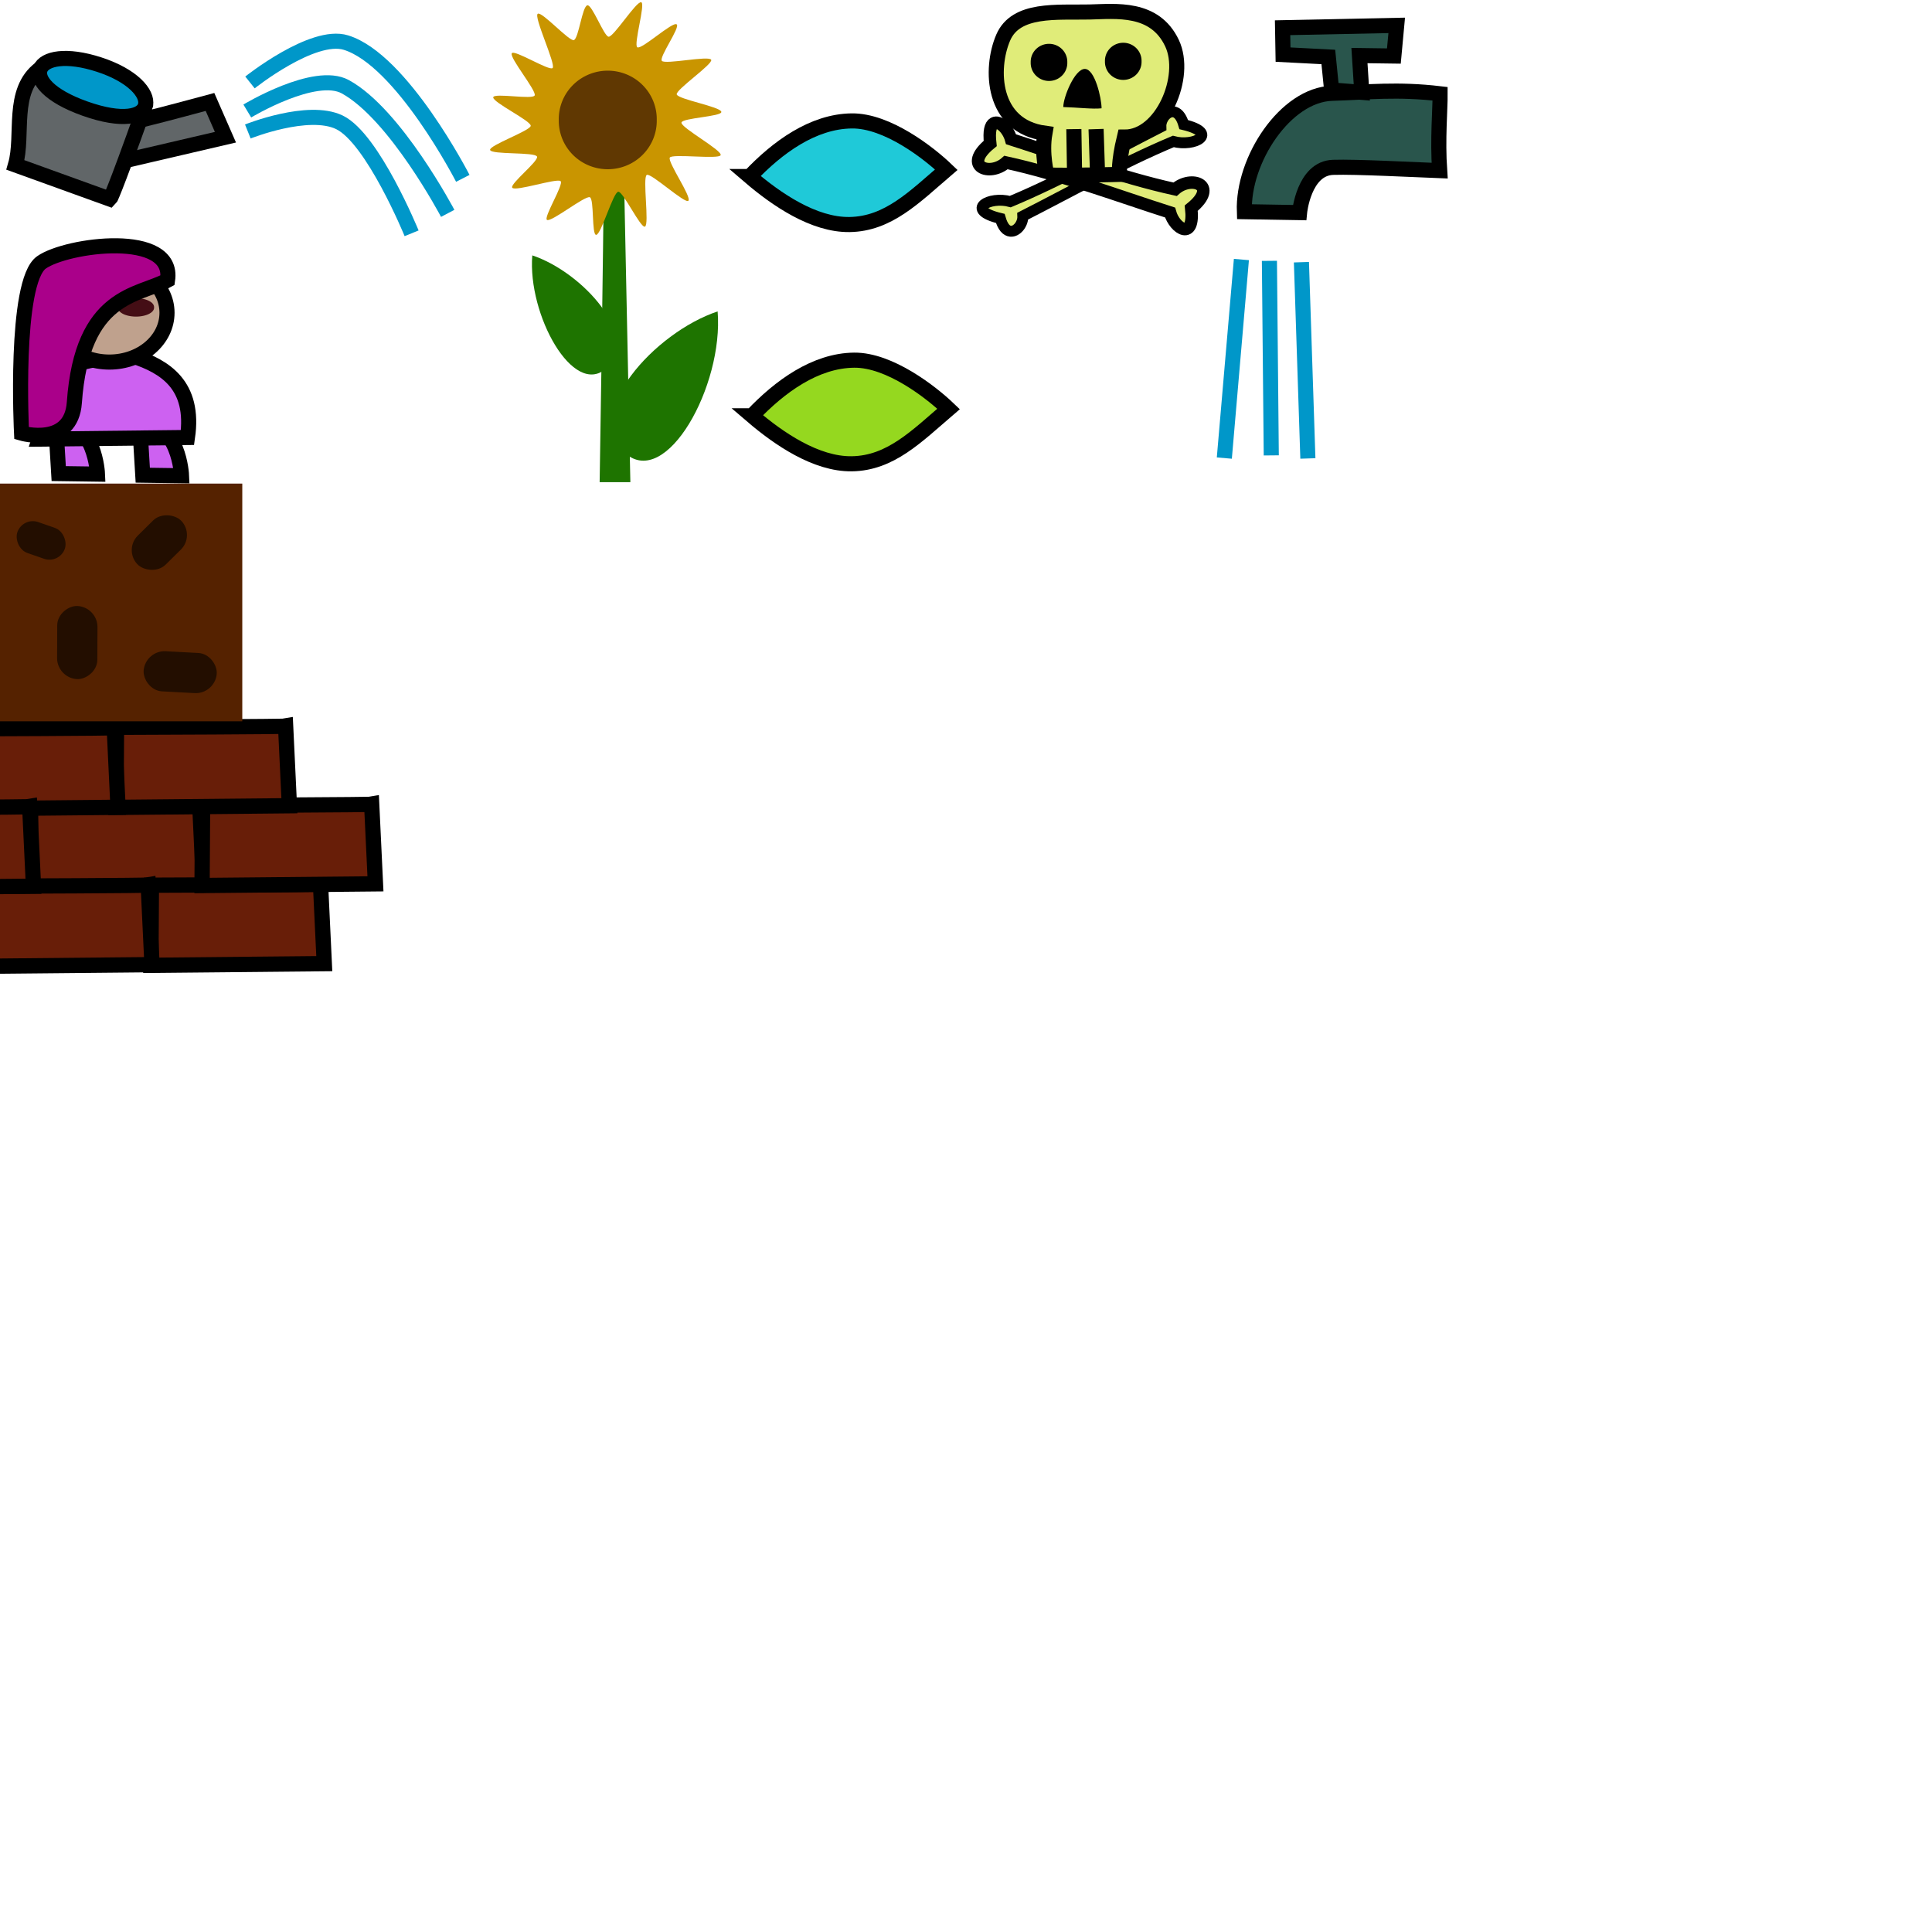<?xml version="1.0" encoding="UTF-8" standalone="no"?>
<!-- Created with Inkscape (http://www.inkscape.org/) -->

<svg
   xmlns:dc="http://purl.org/dc/elements/1.1/"
   xmlns:cc="http://creativecommons.org/ns#"
   xmlns:rdf="http://www.w3.org/1999/02/22-rdf-syntax-ns#"
   xmlns:svg="http://www.w3.org/2000/svg"
   xmlns="http://www.w3.org/2000/svg"
   xmlns:sodipodi="http://sodipodi.sourceforge.net/DTD/sodipodi-0.dtd"
   xmlns:inkscape="http://www.inkscape.org/namespaces/inkscape"
   width="128"
   height="128"
   id="svg2"
   version="1.1"
   inkscape:version="0.48.2 r9819"
   sodipodi:docname="icons.svg"
   inkscape:export-filename="/Users/fistel/Developer/Sunflower/icons.png"
   inkscape:export-xdpi="90"
   inkscape:export-ydpi="90">
  <defs
     id="defs4" />
  <sodipodi:namedview
     id="base"
     pagecolor="#ffffff"
     bordercolor="#666666"
     borderopacity="1.0"
     inkscape:pageopacity="0.0"
     inkscape:pageshadow="2"
     inkscape:zoom="26.3125"
     inkscape:cx="89.84323"
     inkscape:cy="103.52494"
     inkscape:document-units="px"
     inkscape:current-layer="layer1"
     showgrid="true"
     inkscape:window-width="1359"
     inkscape:window-height="728"
     inkscape:window-x="4"
     inkscape:window-y="0"
     inkscape:window-maximized="0"
     showguides="true"
     inkscape:guide-bbox="true"
     inkscape:snap-grids="false"
     inkscape:snap-to-guides="false">
    <sodipodi:guide
       orientation="0,1"
       position="5,128"
       id="guide3008" />
    <inkscape:grid
       type="xygrid"
       id="grid3792"
       empspacing="5"
       visible="true"
       enabled="true"
       snapvisiblegridlinesonly="true"
       spacingx="16px"
       spacingy="16px" />
  </sodipodi:namedview>
  <g
     inkscape:label="Layer 1"
     inkscape:groupmode="layer"
     id="layer1"
     transform="translate(0,-924.362)">
    <path
       style="fill:#616668;fill-opacity:1;stroke:#000000;stroke-width:1px;stroke-linecap:butt;stroke-linejoin:miter;stroke-opacity:1"
       d="m 13.913,931.117 c -5.2,1.404 -5.88,1.503 -5.88,1.503 l -0.165,2.48 7.068,-1.647 z"
       id="path3786"
       inkscape:connector-curvature="0" />
    <path
       style="fill:#616668;fill-opacity:1;stroke:#000000;stroke-width:1px;stroke-linecap:butt;stroke-linejoin:miter;stroke-opacity:1"
       d="m 9.513,931.635 c -2.058,5.769 -2.226,5.918 -2.226,5.918 l -6.264,-2.263 c 0.575,-1.985 -0.331,-4.915 1.656,-6.396 2.929,1.072 4.567,2.037 6.834,2.741 z"
       id="path3784"
       inkscape:connector-curvature="0"
       sodipodi:nodetypes="ccccc" />
    <path
       style="fill:#0097c9;fill-opacity:1;stroke:#000000;stroke-width:1px;stroke-linecap:butt;stroke-linejoin:miter;stroke-opacity:1"
       d="m 6.579,928.645 c -4.398,-1.436 -5.699,1.219 -0.97,2.905 5.067,1.808 5.368,-1.469 0.97,-2.905 z"
       id="path3014"
       inkscape:connector-curvature="0"
       sodipodi:nodetypes="zsz" />
    <path
       style="fill:none;stroke:#0097c9;stroke-width:1px;stroke-linecap:butt;stroke-linejoin:miter;stroke-opacity:1"
       d="m 16.562,929.824 c 0,0 4.161,-3.315 6.354,-2.641 3.713,1.141 7.746,8.995 7.746,8.995"
       id="path3790"
       inkscape:connector-curvature="0"
       sodipodi:nodetypes="csc" />
    <path
       sodipodi:nodetypes="csc"
       inkscape:connector-curvature="0"
       id="path3794"
       d="m 16.384,931.716 c 0,0 4.485,-2.708 6.496,-1.606 3.32,1.819 6.782,8.388 6.782,8.388"
       style="fill:none;stroke:#0097c9;stroke-width:1px;stroke-linecap:butt;stroke-linejoin:miter;stroke-opacity:1" />
    <path
       style="fill:none;stroke:#0097c9;stroke-width:1px;stroke-linecap:butt;stroke-linejoin:miter;stroke-opacity:1"
       d="m 16.419,933.073 c 0,0 4.003,-1.605 6.068,-0.607 2.214,1.07 4.783,7.353 4.783,7.353"
       id="path3796"
       inkscape:connector-curvature="0"
       sodipodi:nodetypes="csc" />
    <path
       style="fill:#1e7400;stroke:none;stroke-width:1px;stroke-linecap:butt;stroke-linejoin:miter;stroke-opacity:1;fill-opacity:1"
       d="M 40.049,7.711 C 39.942,19.312 39.728,31.947 39.728,31.947 l 2.035,0 -0.5,-23.986 z"
       id="path3802"
       inkscape:connector-curvature="0"
       transform="translate(0,924.362)" />
    <path
       sodipodi:type="star"
       style="fill:#c99500;fill-opacity:1;stroke:none"
       id="path3798"
       sodipodi:sides="15"
       sodipodi:cx="34.123535"
       sodipodi:cy="2.6781013"
       sodipodi:r1="11.206803"
       sodipodi:r2="7.3879784"
       sodipodi:arg1="0.79440693"
       sodipodi:arg2="0.96387525"
       inkscape:flatsided="false"
       inkscape:rounded="0.11"
       inkscape:randomized="0.046"
       d="m 41.985,10.703 c -0.299,0.348 -3.568,-2.678 -3.966,-2.461 -0.429,0.234 0.266,4.736 -0.176,4.928 -0.41,0.178 -2.082,-3.363 -2.541,-3.325 -0.495,0.041 -1.63,4.097 -2.109,4.112 -0.444,0.014 -0.175,-3.434 -0.607,-3.587 -0.465,-0.165 -3.63,2.363 -4.07,2.168 C 28.107,12.356 30.164,9.094 29.794,8.83 29.395,8.546 25.501,9.842 25.197,9.469 24.915,9.123 27.737,6.921 27.554,6.495 27.358,6.036 23.192,6.334 23.081,5.861 22.979,5.422 26.952,4.013 26.954,3.558 26.956,3.067 23.309,1.319 23.38,0.842 23.445,0.4 27.168,1.095 27.332,0.662 27.508,0.195 24.906,-2.929 25.148,-3.352 c 0.224,-0.393 3.577,1.716 3.892,1.405 0.34,-0.335 -1.841,-4.917 -1.413,-5.174 0.397,-0.239 3.018,2.672 3.443,2.51 0.458,-0.174 0.794,-3.224 1.284,-3.315 0.455,-0.084 1.579,2.949 2.021,2.995 0.477,0.05 2.642,-3.405 3.111,-3.287 0.435,0.109 -0.762,4.075 -0.369,4.296 0.423,0.239 3.349,-2.479 3.749,-2.187 0.371,0.271 -1.71,3.137 -1.41,3.48 0.323,0.37 4.475,-0.528 4.7,-0.105 0.209,0.392 -3.409,2.866 -3.284,3.303 0.135,0.471 4.184,1.173 4.252,1.663 0.063,0.454 -3.737,0.573 -3.801,1.022 -0.069,0.485 3.92,2.655 3.734,3.108 -0.173,0.42 -4.616,-0.159 -4.843,0.225 -0.244,0.414 2.093,3.742 1.771,4.117 z"
       transform="matrix(0.695,0,0,0.695,16.429,930.222)"
       inkscape:transform-center-x="-0.24926486"
       inkscape:transform-center-y="-0.14775424" />
    <path
       sodipodi:type="arc"
       style="fill:#603802;fill-opacity:1;stroke:none;stroke-opacity:1"
       id="path3800"
       sodipodi:cx="40.423542"
       sodipodi:cy="7.9429774"
       sodipodi:rx="3.2715442"
       sodipodi:ry="2.9118562"
       d="m 43.695,7.943 a 3.272,2.912 0 1 1 -6.543,0 3.272,2.912 0 1 1 6.543,0 z"
       transform="matrix(0.992,0,0,1.102,0.166,923.556)" />
    <path
       style="fill:#1e7400;fill-opacity:1;stroke:none"
       d="m 40.156,948.778 c -2.176,1.918 -5.211,-3.569 -4.89,-7.496 3.345,1.112 7.224,5.439 4.89,7.496 z"
       id="path3806"
       inkscape:connector-curvature="0"
       sodipodi:nodetypes="scs" />
    <path
       sodipodi:nodetypes="scs"
       inkscape:connector-curvature="0"
       id="path3812"
       d="m 41.416,954.389 c 2.727,2.404 6.531,-4.474 6.129,-9.395 -4.192,1.393 -9.054,6.816 -6.129,9.395 z"
       style="fill:#1e7400;fill-opacity:1;stroke:none" />
    <path
       inkscape:connector-curvature="0"
       id="path3827"
       d="m 3.676,952.169 c 2.641,0 2.784,3.605 2.784,3.605 l -2.57,-0.036 z"
       style="fill:#cd61f1;fill-opacity:1;stroke:#000000;stroke-width:1px;stroke-linecap:butt;stroke-linejoin:miter;stroke-opacity:1" />
    <path
       style="fill:#cd61f1;stroke:#000000;stroke-width:1px;stroke-linecap:butt;stroke-linejoin:miter;stroke-opacity:1;fill-opacity:1"
       d="m 9.245,952.276 c 2.641,0 2.784,3.605 2.784,3.605 L 9.459,955.845 z"
       id="path3825"
       inkscape:connector-curvature="0" />
    <path
       style="fill:#cd61f1;fill-opacity:1;stroke:#000000;stroke-opacity:1;stroke-width:1;stroke-miterlimit:4;stroke-dasharray:none"
       d="m 8.816,947.957 c 2.121,0.692 4.11,1.92 3.605,5.39 l -9.816,0.107 1.356,-3.998 c 0,0 -0.214,-1.321 4.854,-1.499 z"
       id="path3821"
       inkscape:connector-curvature="0"
       sodipodi:nodetypes="ccccc" />
    <path
       style="fill:#bfa18d;fill-opacity:1;stroke:#000000;stroke-opacity:1"
       d="m 11.065,945.084 c 0,1.804 -1.71,3.266 -3.819,3.266 -2.109,0 -3.819,-1.462 -3.819,-3.266 0,-1.804 1.71,-3.266 3.819,-3.266 2.109,0 3.819,1.462 3.819,3.266 z"
       id="path3816"
       inkscape:connector-curvature="0" />
    <path
       sodipodi:type="arc"
       style="fill:#440e15;fill-opacity:1;stroke:none"
       id="path3829"
       sodipodi:cx="8.7272015"
       sodipodi:cy="20.57868"
       sodipodi:rx="0.73172855"
       sodipodi:ry="0.44617593"
       d="m 9.459,20.579 a 0.732,0.446 0 1 1 -1.463,0 0.732,0.446 0 1 1 1.463,0 z"
       transform="matrix(1.634,0,0,1.32,-5.249,917.563)" />
    <path
       style="fill:#aa008a;fill-opacity:1;stroke:#000000;stroke-opacity:1"
       d="m 11.101,942.924 c -1.927,1.053 -5.666,0.875 -6.175,8.107 -0.209,2.977 -3.498,2.03 -3.498,2.03 0,0 -0.509,-10.027 1.321,-11.315 1.678,-1.181 8.852,-2.142 8.352,1.178 z"
       id="path3819"
       inkscape:connector-curvature="0"
       sodipodi:nodetypes="cscsc" />
    <path
       style="fill:#681e08;fill-opacity:1;stroke:#000000;stroke-width:1.012px;stroke-linecap:butt;stroke-linejoin:miter;stroke-opacity:1"
       d="m 2.034,977.832 c 11.026,-0.037 11.204,-0.073 11.204,-0.073 l 0.25,5.27 -11.489,0.11 z"
       id="path3833"
       inkscape:connector-curvature="0"
       sodipodi:nodetypes="ccccc" />
    <path
       sodipodi:nodetypes="ccccc"
       inkscape:connector-curvature="0"
       id="path3835"
       d="m 10.031,983.009 c 11.026,-0.037 11.204,-0.073 11.204,-0.073 l 0.25,5.27 -11.489,0.11 z"
       style="fill:#681e08;fill-opacity:1;stroke:#000000;stroke-width:1.012px;stroke-linecap:butt;stroke-linejoin:miter;stroke-opacity:1" />
    <path
       style="fill:#681e08;fill-opacity:1;stroke:#000000;stroke-width:1.012px;stroke-linecap:butt;stroke-linejoin:miter;stroke-opacity:1"
       d="m 13.421,977.722 c 11.026,-0.037 11.204,-0.073 11.204,-0.073 l 0.25,5.27 -11.489,0.11 z"
       id="path3837"
       inkscape:connector-curvature="0"
       sodipodi:nodetypes="ccccc" />
    <path
       sodipodi:nodetypes="ccccc"
       inkscape:connector-curvature="0"
       id="path3839"
       d="m -1.383,983.076 c 11.026,-0.037 11.204,-0.073 11.204,-0.073 l 0.25,5.27 -11.489,0.11 z"
       style="fill:#681e08;fill-opacity:1;stroke:#000000;stroke-width:1.012px;stroke-linecap:butt;stroke-linejoin:miter;stroke-opacity:1" />
    <path
       sodipodi:nodetypes="ccccc"
       inkscape:connector-curvature="0"
       id="path3841"
       d="m 7.719,972.547 c 11.026,-0.037 11.204,-0.073 11.204,-0.073 l 0.25,5.27 -11.489,0.11 z"
       style="fill:#681e08;fill-opacity:1;stroke:#000000;stroke-width:1.012px;stroke-linecap:butt;stroke-linejoin:miter;stroke-opacity:1" />
    <path
       style="fill:#681e08;fill-opacity:1;stroke:#000000;stroke-width:1.012px;stroke-linecap:butt;stroke-linejoin:miter;stroke-opacity:1"
       d="m -3.634,972.651 c 11.026,-0.037 11.204,-0.073 11.204,-0.073 l 0.25,5.27 -11.489,0.11 z"
       id="path3843"
       inkscape:connector-curvature="0"
       sodipodi:nodetypes="ccccc" />
    <path
       sodipodi:nodetypes="ccccc"
       inkscape:connector-curvature="0"
       id="path3845"
       d="m -9.235,977.88 c 11.026,-0.037 11.204,-0.073 11.204,-0.073 l 0.25,5.27 -11.489,0.11 z"
       style="fill:#681e08;fill-opacity:1;stroke:#000000;stroke-width:1.012px;stroke-linecap:butt;stroke-linejoin:miter;stroke-opacity:1" />
    <rect
       style="fill:#552200;fill-opacity:1;stroke:none"
       id="rect3847"
       width="16.355"
       height="15.749"
       x="-0.303"
       y="32.039"
       transform="translate(0,924.362)" />
    <rect
       style="fill:#230e00;fill-opacity:1;stroke:none"
       id="rect3849"
       width="3.332"
       height="2.171"
       x="316.999"
       y="904.98"
       transform="matrix(0.944,0.329,-0.329,0.944,0,0)"
       ry="1.085" />
    <rect
       ry="1.085"
       transform="matrix(0.716,-0.698,0.698,0.716,0,0)"
       y="694.149"
       x="-664.358"
       height="2.171"
       width="3.332"
       id="rect3851"
       style="fill:#230e00;fill-opacity:1;stroke:none" />
    <rect
       style="fill:#230e00;fill-opacity:1;stroke:none"
       id="rect3853"
       width="4.09"
       height="2.665"
       x="-660.051"
       y="689"
       transform="matrix(0.711,-0.703,0.693,0.721,0,0)"
       ry="1.333" />
    <rect
       ry="1.334"
       transform="matrix(0.999,0.054,-0.093,0.996,0,0)"
       y="965.922"
       x="99.573"
       height="2.669"
       width="4.844"
       id="rect3855"
       style="fill:#230e00;fill-opacity:1;stroke:none" />
    <rect
       style="fill:#230e00;fill-opacity:1;stroke:none"
       id="rect3857"
       width="4.844"
       height="2.669"
       x="964.124"
       y="-10.33"
       transform="matrix(-0.004,1,-0.999,-0.043,0,0)"
       ry="1.334" />
    <path
       style="fill:#95d81f;fill-opacity:1;stroke:#000000;stroke-width:1px;stroke-linecap:butt;stroke-linejoin:miter;stroke-opacity:1"
       d="m 49.823,951.909 c 1.844,-1.949 4.197,-3.658 6.764,-3.685 2.348,-0.025 5.098,2.12 6.259,3.231 -2.12,1.817 -3.85,3.598 -6.411,3.634 -2.37,0.034 -4.846,-1.666 -6.613,-3.18 z"
       id="path3861"
       inkscape:connector-curvature="0"
       sodipodi:nodetypes="cscsc" />
    <path
       sodipodi:nodetypes="cscsc"
       inkscape:connector-curvature="0"
       id="path3863"
       d="m 49.671,936.058 c 1.844,-1.949 4.197,-3.658 6.764,-3.685 2.348,-0.025 5.098,2.12 6.259,3.231 -2.12,1.817 -3.85,3.598 -6.411,3.634 -2.37,0.034 -4.846,-1.666 -6.613,-3.18 z"
       style="fill:#1fc9d8;fill-opacity:1;stroke:#000000;stroke-width:1px;stroke-linecap:butt;stroke-linejoin:miter;stroke-opacity:1" />
    <path
       sodipodi:nodetypes="sccccccs"
       inkscape:connector-curvature="0"
       id="path3876"
       d="m 66.938,939.681 c -0.256,-0.03 -0.496,-0.265 -0.665,-0.847 -2.393,-0.574 -0.727,-1.497 0.665,-1.116 3.483,-1.464 6.908,-3.388 9.971,-4.946 -0.038,-0.816 1.064,-1.705 1.516,-0.154 2.393,0.574 0.7,1.497 -0.691,1.116 -3.483,1.464 -6.908,3.388 -9.971,4.946 0.024,0.51 -0.398,1.05 -0.824,1.001 z"
       style="fill:#e0ec79;fill-opacity:1;stroke:#000000;stroke-width:0.724px;stroke-linecap:butt;stroke-linejoin:miter;stroke-opacity:1" />
    <path
       style="fill:#e0ec79;fill-opacity:1;stroke:#000000;stroke-width:0.827px;stroke-linecap:butt;stroke-linejoin:miter;stroke-opacity:1"
       d="m 65.842,932.532 c -0.214,0.122 -0.329,0.511 -0.238,1.336 -1.879,1.535 -0.023,2.216 1.05,1.261 3.687,0.808 7.511,2.243 10.865,3.312 0.304,1.092 1.647,1.911 1.404,-0.287 1.879,-1.535 -6.7e-5,-2.208 -1.073,-1.253 -3.687,-0.808 -7.511,-2.243 -10.865,-3.312 -0.19,-0.683 -0.786,-1.26 -1.143,-1.057 z"
       id="path3871"
       inkscape:connector-curvature="0"
       sodipodi:nodetypes="sccccccs" />
    <path
       style="fill:#e0ec79;fill-opacity:1;stroke:#000000;stroke-width:1;stroke-linecap:butt;stroke-linejoin:miter;stroke-miterlimit:4;stroke-opacity:1;stroke-dasharray:none"
       d="m 69.364,935.953 c 1.334,0.06 4.809,-0.038 4.809,-0.038 0,0 -0.095,-0.757 0.323,-2.47 2.48,0.017 4.205,-3.997 3.154,-6.222 -1.152,-2.44 -3.728,-2.105 -5.458,-2.067 -2.173,0.048 -4.883,-0.272 -5.728,1.698 -0.886,2.064 -0.753,5.859 2.764,6.336 -0.243,1.372 0.137,2.763 0.137,2.763 z"
       id="path3865"
       inkscape:connector-curvature="0"
       sodipodi:nodetypes="cccssscc" />
    <path
       sodipodi:type="arc"
       style="fill:#000000;fill-opacity:1;stroke:none"
       id="path3867"
       sodipodi:cx="70.973541"
       sodipodi:cy="3.7710688"
       sodipodi:rx="1.009581"
       sodipodi:ry="1.0095809"
       d="m 71.983,3.771 a 1.01,1.01 0 1 1 -2.019,0 1.01,1.01 0 1 1 2.019,0 z"
       transform="matrix(1.201,0,0,1.181,-15.74,924.042)" />
    <path
       transform="matrix(1.201,0,0,1.181,-10.821,923.972)"
       d="m 71.983,3.771 a 1.01,1.01 0 1 1 -2.019,0 1.01,1.01 0 1 1 2.019,0 z"
       sodipodi:ry="1.0095809"
       sodipodi:rx="1.009581"
       sodipodi:cy="3.7710688"
       sodipodi:cx="70.973541"
       id="path3869"
       style="fill:#000000;fill-opacity:1;stroke:none"
       sodipodi:type="arc" />
    <path
       style="fill:none;stroke:#000000;stroke-width:1px;stroke-linecap:butt;stroke-linejoin:miter;stroke-opacity:1"
       d="m 71.146,932.916 c 0.042,2.651 0.042,2.651 0.042,2.651"
       id="path3878"
       inkscape:connector-curvature="0" />
    <path
       style="fill:none;stroke:#000000;stroke-width:1px;stroke-linecap:butt;stroke-linejoin:miter;stroke-opacity:1"
       d="m 72.618,932.916 0.084,2.566"
       id="path3880"
       inkscape:connector-curvature="0" />
    <path
       transform="matrix(1.201,0,0,1.181,-13.322,926.727)"
       style="fill:#000000;fill-opacity:1;stroke:none"
       d="m 71.861,4.073 c -0.491,0.058 -1.346,-0.051 -2.113,-0.07 0,-0.558 0.631,-2.139 1.188,-2.139 0.558,0 0.924,1.651 0.924,2.209 z"
       id="path3882"
       inkscape:connector-curvature="0"
       sodipodi:nodetypes="ccsc" />
    <path
       style="fill:#29554c;fill-opacity:1;stroke:#000000;stroke-width:1px;stroke-linecap:butt;stroke-linejoin:miter;stroke-opacity:1"
       d="m 86.099,938.449 c 0,0 0.28,-2.936 2.219,-3 1.542,-0.051 5.451,0.161 7.062,0.219 -0.144,-2.083 0.039,-4.087 0.031,-5.094 -2.819,-0.335 -4.771,-0.101 -7.156,-0.031 -3.085,0.091 -5.938,4.406 -5.812,7.844 z"
       id="path3891"
       inkscape:connector-curvature="0"
       sodipodi:nodetypes="csccscc" />
    <path
       style="fill:#29554c;fill-opacity:1;stroke:#000000;stroke-width:1px;stroke-linecap:butt;stroke-linejoin:miter;stroke-opacity:1"
       d="m 88.224,930.324 -0.219,-2.188 -3,-0.156 -0.031,-1.781 7.562,-0.156 -0.188,2.031 -2.281,-0.031 0.156,2.438 z"
       id="path3893"
       inkscape:connector-curvature="0"
       sodipodi:nodetypes="ccccccccc" />
    <path
       style="fill:none;stroke:#0097c9;stroke-width:1px;stroke-linecap:butt;stroke-linejoin:miter;stroke-opacity:1"
       d="m 82.246,941.556 -1.131,13.155"
       id="path3895"
       inkscape:connector-curvature="0"
       sodipodi:nodetypes="cc" />
    <path
       inkscape:connector-curvature="0"
       id="path3897"
       d="m 84.102,941.644 0.123,12.889"
       style="fill:none;stroke:#0097c9;stroke-width:1px;stroke-linecap:butt;stroke-linejoin:miter;stroke-opacity:1"
       sodipodi:nodetypes="cc" />
    <path
       style="fill:none;stroke:#0097c9;stroke-width:1px;stroke-linecap:butt;stroke-linejoin:miter;stroke-opacity:1"
       d="m 86.223,941.733 0.427,13.003"
       id="path3899"
       inkscape:connector-curvature="0"
       sodipodi:nodetypes="cc" />
  </g>
</svg>
